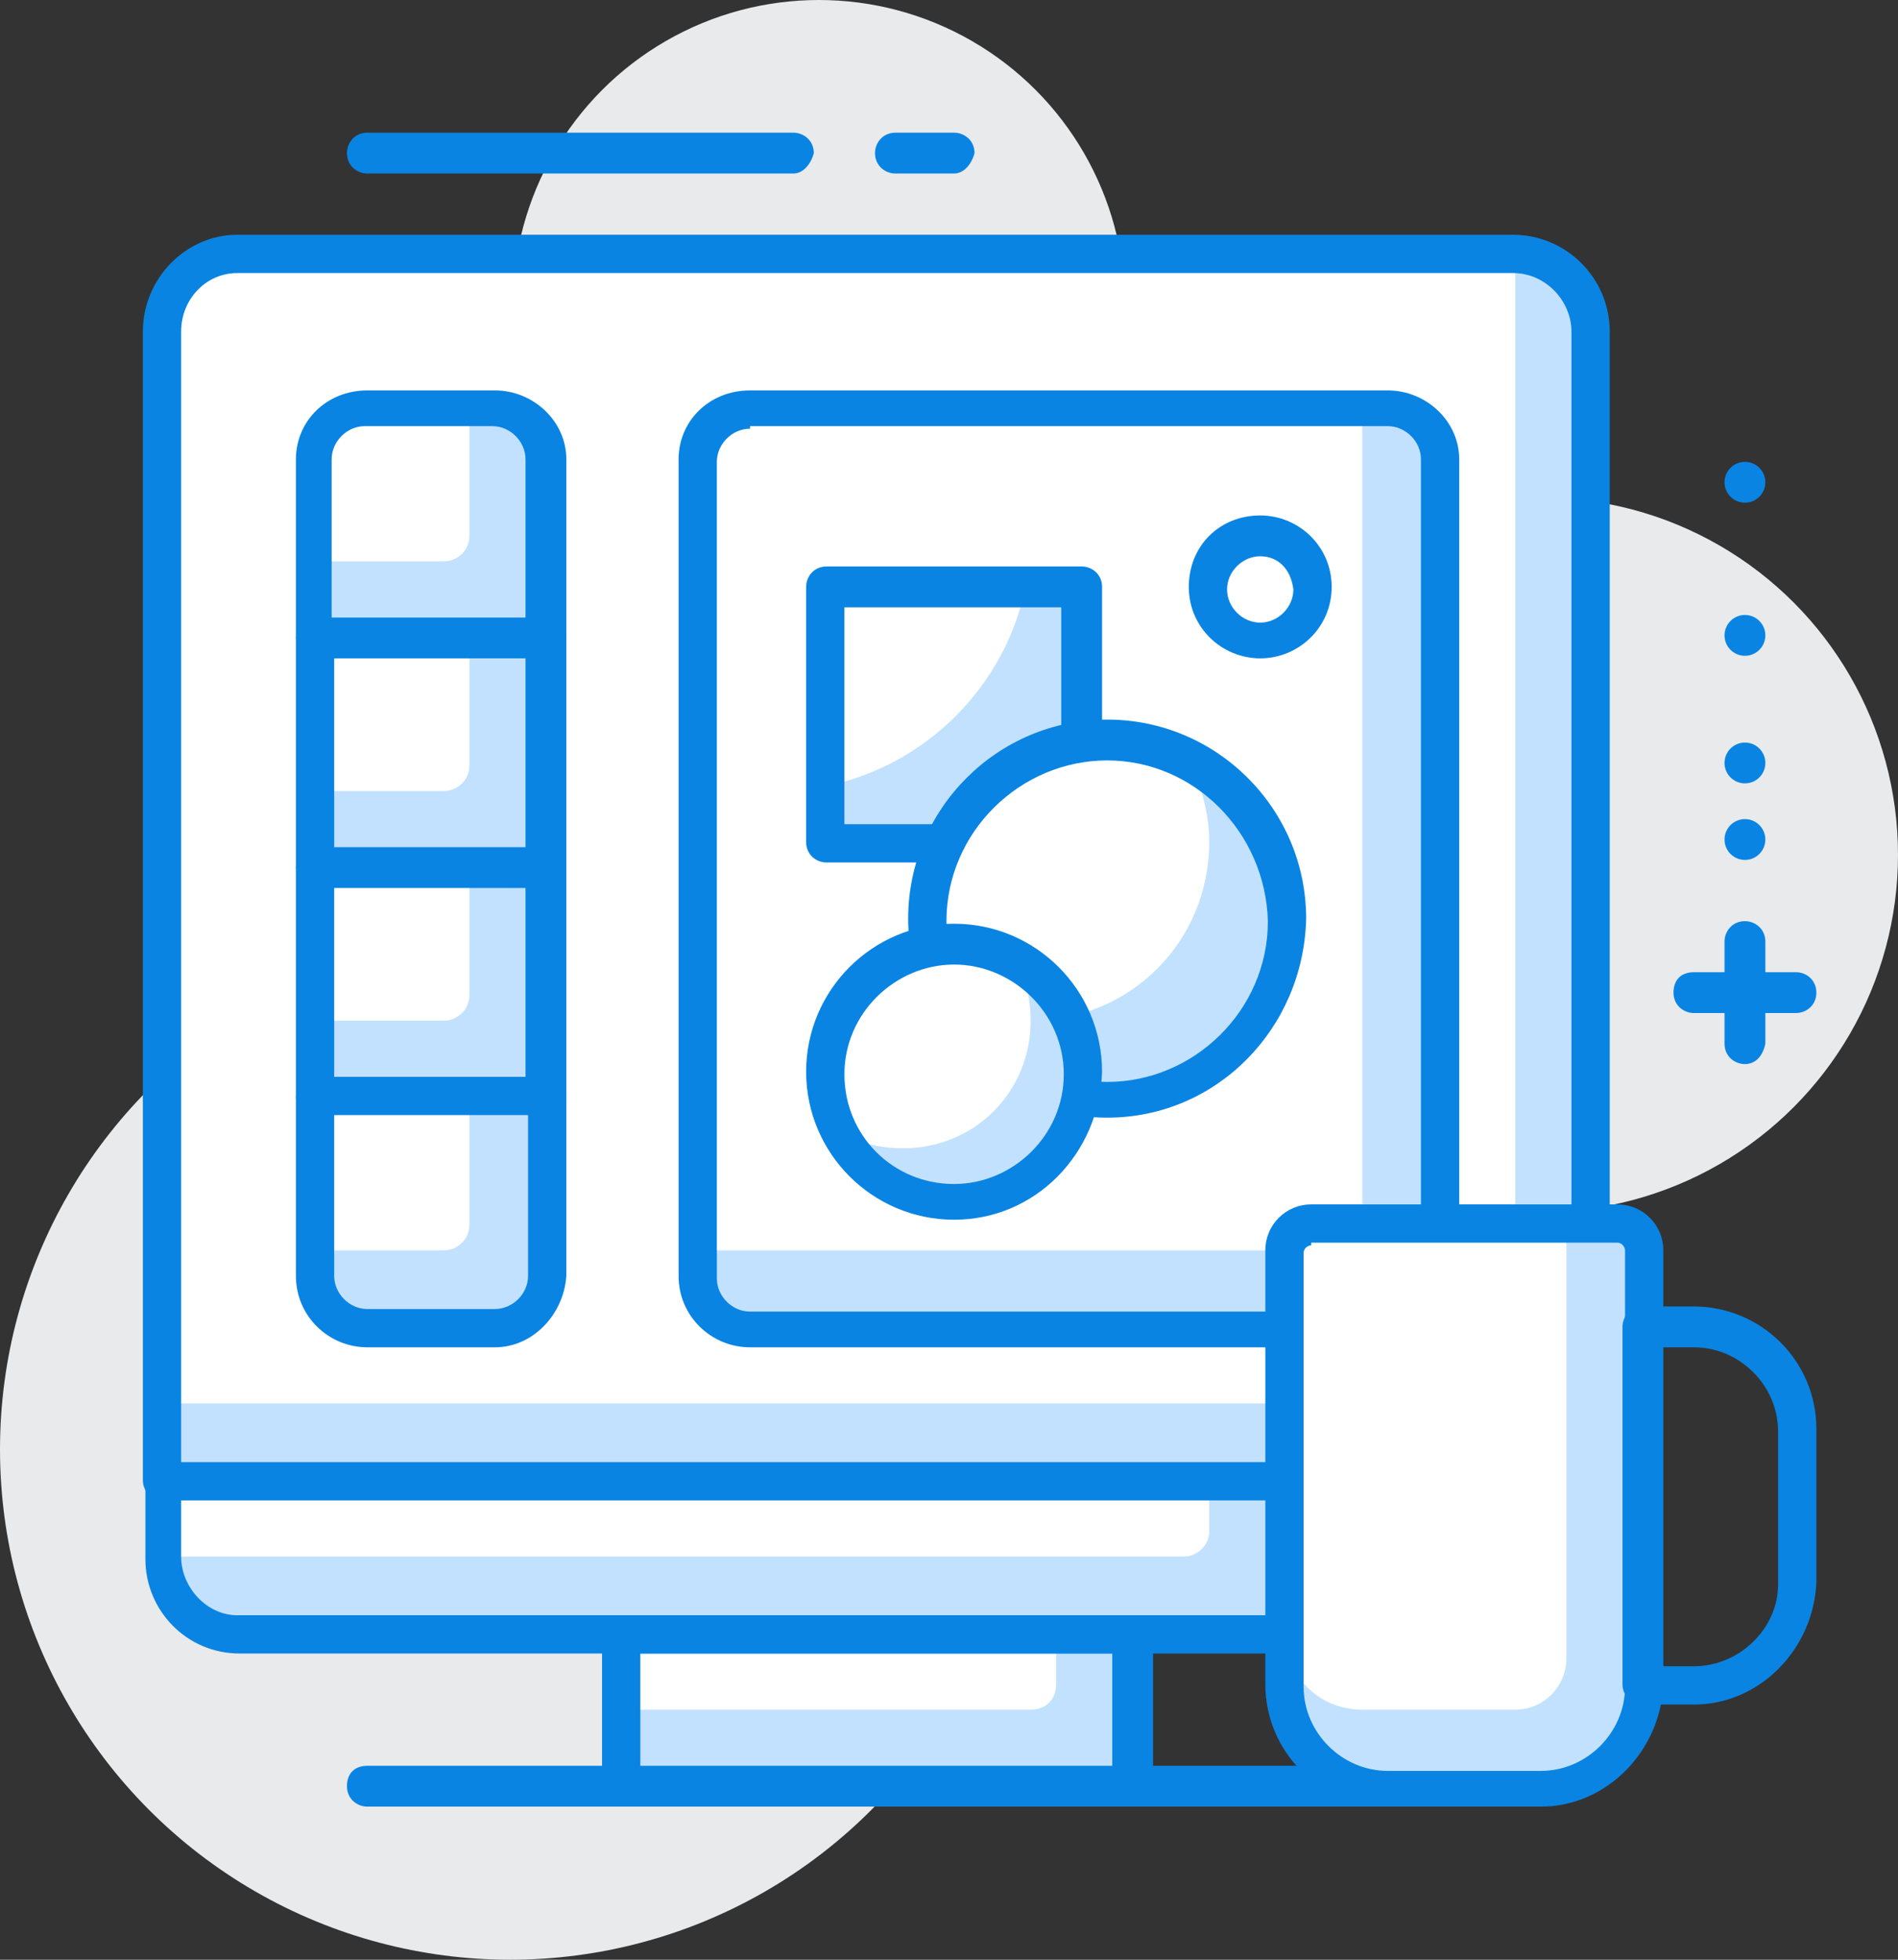 <?xml version="1.0" encoding="utf-8"?>
<!-- Generator: Adobe Illustrator 19.0.0, SVG Export Plug-In . SVG Version: 6.00 Build 0)  -->
<svg version="1.1" id="Layer_1" xmlns="http://www.w3.org/2000/svg" xmlns:xlink="http://www.w3.org/1999/xlink" x="0px" y="0px"
	 viewBox="0 0 74.4 76.8" style="enable-background:new 0 0 74.4 76.8;" xml:space="preserve">
<rect x="0" y="0" width="74.4" height="76.8" fill="#333333" stroke="none"/>
<style type="text/css">
	.st0{fill:#E8EAEB;}
	.st1{fill:#0984e3;}
	.st2{fill:#c2e1ff;}
	.st3{fill:#FFFFFF;}
</style>
<g>
	<g>
		<circle class="st0" cx="60.4" cy="33.5" r="14"/>
	</g>
	<g>
		<circle class="st0" cx="32.1" cy="12" r="12"/>
	</g>
	<g>
		<circle class="st0" cx="20" cy="56.8" r="20"/>
	</g>
	<g>
		<g>
			<path class="st1" d="M31.1,6.8H14.4c-0.4,0-0.8-0.3-0.8-0.8c0-0.4,0.3-0.8,0.8-0.8h16.7c0.4,0,0.8,0.3,0.8,0.8
				C31.8,6.4,31.5,6.8,31.1,6.8z"/>
		</g>
		<g>
			<path class="st1" d="M37.4,6.8h-2.3c-0.4,0-0.8-0.3-0.8-0.8c0-0.4,0.3-0.8,0.8-0.8h2.3c0.4,0,0.8,0.3,0.8,0.8
				C38.1,6.4,37.8,6.8,37.4,6.8z"/>
		</g>
		<g>
			<path class="st1" d="M70.4,39.7h-4c-0.4,0-0.8-0.3-0.8-0.8s0.3-0.8,0.8-0.8h4c0.4,0,0.8,0.3,0.8,0.8S70.8,39.7,70.4,39.7z"/>
		</g>
		<g>
			<path class="st1" d="M68.4,41.7c-0.4,0-0.8-0.3-0.8-0.8v-4c0-0.4,0.3-0.8,0.8-0.8c0.4,0,0.8,0.3,0.8,0.8v4
				C69.1,41.4,68.8,41.7,68.4,41.7z"/>
		</g>
		<g>
			<circle class="st1" cx="68.4" cy="32.9" r="0.8"/>
		</g>
		<g>
			<circle class="st1" cx="68.4" cy="29.9" r="0.8"/>
		</g>
		<g>
			<circle class="st1" cx="68.4" cy="24.9" r="0.8"/>
		</g>
		<g>
			<circle class="st1" cx="68.4" cy="18.9" r="0.8"/>
		</g>
		<g>
			<rect x="24.4" y="64" class="st2" width="20" height="6"/>
		</g>
		<g>
			<path class="st3" d="M41.4,64h-17v3h16c0.6,0,1-0.4,1-1V64z"/>
		</g>
		<g>
			<path class="st1" d="M44.4,70.8h-20c-0.4,0-0.8-0.3-0.8-0.8v-6c0-0.4,0.3-0.7,0.8-0.7h20c0.4,0,0.8,0.3,0.8,0.7v6
				C45.1,70.4,44.8,70.8,44.4,70.8z M25.1,69.3h18.5v-4.5H25.1V69.3z"/>
		</g>
		<g>
			<path class="st2" d="M59.4,64h-50c-1.7,0-3-1.3-3-3v-3h56v3C62.4,62.7,61,64,59.4,64z"/>
		</g>
		<g>
			<path class="st3" d="M46.4,61h-40v-3h41v2C47.4,60.6,46.9,61,46.4,61z"/>
		</g>
		<g>
			<path class="st1" d="M59.4,64.8h-50c-2.1,0-3.7-1.7-3.7-3.7v-3c0-0.4,0.3-0.8,0.8-0.8h56c0.4,0,0.8,0.3,0.8,0.8v3
				C63.1,63.1,61.4,64.8,59.4,64.8z M7.1,58.8V61c0,1.2,1,2.3,2.2,2.3h50c1.2,0,2.3-1,2.3-2.3v-2.3H7.1z"/>
		</g>
		<g>
			<path class="st1" d="M54.4,70.8h-40c-0.4,0-0.8-0.3-0.8-0.8s0.3-0.8,0.8-0.8h40c0.4,0,0.8,0.3,0.8,0.8S54.8,70.8,54.4,70.8z"/>
		</g>
		<g>
			<path class="st2" d="M62.4,58h-56V13c0-1.7,1.3-3,3-3h50c1.7,0,3,1.3,3,3V58z"/>
		</g>
		<g>
			<path class="st3" d="M57.4,55h-51V13c0-1.7,1.3-3,3-3h50v43C59.4,54.1,58.5,55,57.4,55z"/>
		</g>
		<g>
			<path class="st1" d="M62.4,58.8h-56c-0.4,0-0.8-0.3-0.8-0.8V13c0-2.1,1.7-3.8,3.7-3.8h50c2.1,0,3.8,1.7,3.8,3.8v45
				C63.1,58.4,62.8,58.8,62.4,58.8z M7.1,57.3h54.5V13c0-1.2-1-2.3-2.3-2.3h-50c-1.2,0-2.2,1-2.2,2.3V57.3z"/>
		</g>
		<g>
			<path class="st2" d="M21.4,25h-9v-7c0-1.1,0.9-2,2-2h5c1.1,0,2,0.9,2,2V25z"/>
		</g>
		<g>
			<path class="st3" d="M17.4,22h-5v-4c0-1.1,0.9-2,2-2h4v5C18.4,21.6,17.9,22,17.4,22z"/>
		</g>
		<g>
			<path class="st1" d="M21.4,25.8h-9c-0.4,0-0.8-0.3-0.8-0.8v-7c0-1.5,1.2-2.7,2.8-2.7h5c1.5,0,2.8,1.2,2.8,2.7v7
				C22.1,25.4,21.8,25.8,21.4,25.8z M13.1,24.3h7.5V18c0-0.7-0.6-1.3-1.3-1.3h-5c-0.7,0-1.3,0.6-1.3,1.3V24.3z"/>
		</g>
		<g>
			<rect x="12.4" y="25" class="st2" width="9" height="9"/>
		</g>
		<g>
			<path class="st3" d="M17.4,31h-5v-6h6v5C18.4,30.6,17.9,31,17.4,31z"/>
		</g>
		<g>
			<path class="st1" d="M21.4,34.8h-9c-0.4,0-0.8-0.3-0.8-0.8v-9c0-0.4,0.3-0.8,0.8-0.8h9c0.4,0,0.8,0.3,0.8,0.8v9
				C22.1,34.4,21.8,34.8,21.4,34.8z M13.1,33.3h7.5v-7.5h-7.5V33.3z"/>
		</g>
		<g>
			<rect x="12.4" y="34" class="st2" width="9" height="9"/>
		</g>
		<g>
			<path class="st3" d="M17.4,40h-5v-6h6v5C18.4,39.6,17.9,40,17.4,40z"/>
		</g>
		<g>
			<path class="st1" d="M21.4,43.8h-9c-0.4,0-0.8-0.3-0.8-0.8v-9c0-0.4,0.3-0.8,0.8-0.8h9c0.4,0,0.8,0.3,0.8,0.8v9
				C22.1,43.4,21.8,43.8,21.4,43.8z M13.1,42.3h7.5v-7.5h-7.5V42.3z"/>
		</g>
		<g>
			<path class="st2" d="M19.4,52h-5c-1.1,0-2-0.9-2-2v-7h9v7C21.4,51.1,20.5,52,19.4,52z"/>
		</g>
		<g>
			<path class="st3" d="M17.4,49h-5v-6h6v5C18.4,48.6,17.9,49,17.4,49z"/>
		</g>
		<g>
			<path class="st1" d="M19.4,52.8h-5c-1.5,0-2.8-1.2-2.8-2.8v-7c0-0.4,0.3-0.8,0.8-0.8h9c0.4,0,0.8,0.3,0.8,0.8v7
				C22.1,51.5,20.9,52.8,19.4,52.8z M13.1,43.8V50c0,0.7,0.6,1.3,1.3,1.3h5c0.7,0,1.3-0.6,1.3-1.3v-6.3H13.1z"/>
		</g>
		<g>
			<path class="st2" d="M54.4,52h-25c-1.1,0-2-0.9-2-2V18c0-1.1,0.9-2,2-2h25c1.1,0,2,0.9,2,2v32C56.4,51.1,55.5,52,54.4,52z"/>
		</g>
		<g>
			<path class="st3" d="M52.4,49h-25V18c0-1.1,0.9-2,2-2h24v32C53.4,48.6,52.9,49,52.4,49z"/>
		</g>
		<g>
			<path class="st1" d="M54.4,52.8h-25c-1.5,0-2.8-1.2-2.8-2.8V18c0-1.5,1.2-2.7,2.8-2.7h25c1.5,0,2.8,1.2,2.8,2.7v32
				C57.1,51.5,55.9,52.8,54.4,52.8z M29.4,16.8c-0.7,0-1.3,0.6-1.3,1.3v32c0,0.7,0.6,1.3,1.3,1.3h25c0.7,0,1.3-0.6,1.3-1.3V18
				c0-0.7-0.6-1.3-1.3-1.3H29.4z"/>
		</g>
		<g>
			<rect x="32.4" y="23" class="st3" width="10" height="10"/>
		</g>
		<g>
			<path class="st2" d="M40.2,23c-0.8,3.9-3.9,7-7.8,7.8V33h10V23H40.2z"/>
		</g>
		<g>
			<path class="st1" d="M42.4,33.8h-10c-0.4,0-0.8-0.3-0.8-0.8V23c0-0.4,0.3-0.8,0.8-0.8h10c0.4,0,0.8,0.3,0.8,0.8v10
				C43.1,33.4,42.8,33.8,42.4,33.8z M33.1,32.3h8.5v-8.5h-8.5V32.3z"/>
		</g>
		<g>
			<circle class="st3" cx="43.4" cy="36" r="7"/>
		</g>
		<g>
			<path class="st2" d="M46.6,29.8c0.5,1,0.8,2.1,0.8,3.2c0,3.9-3.1,7-7,7c-1.2,0-2.3-0.3-3.2-0.8c1.2,2.2,3.5,3.8,6.2,3.8
				c3.9,0,7-3.1,7-7C50.4,33.3,48.8,31,46.6,29.8z"/>
		</g>
		<g>
			<path class="st1" d="M43.4,43.8c-4.3,0-7.8-3.5-7.8-7.8c0-4.3,3.5-7.8,7.8-7.8c4.3,0,7.8,3.5,7.8,7.8
				C51.1,40.3,47.7,43.8,43.4,43.8z M43.4,29.8c-3.4,0-6.3,2.8-6.3,6.3c0,3.4,2.8,6.3,6.3,6.3c3.4,0,6.3-2.8,6.3-6.3
				C49.6,32.6,46.8,29.8,43.4,29.8z"/>
		</g>
		<g>
			<circle class="st3" cx="37.4" cy="42" r="5"/>
		</g>
		<g>
			<path class="st2" d="M39.8,37.6c0.4,0.7,0.6,1.5,0.6,2.4c0,2.8-2.2,5-5,5c-0.9,0-1.7-0.2-2.4-0.6c0.8,1.6,2.5,2.6,4.4,2.6
				c2.8,0,5-2.2,5-5C42.4,40.1,41.3,38.5,39.8,37.6z"/>
		</g>
		<g>
			<path class="st1" d="M37.4,47.8c-3.2,0-5.8-2.6-5.8-5.8c0-3.2,2.6-5.8,5.8-5.8s5.8,2.6,5.8,5.8C43.1,45.2,40.6,47.8,37.4,47.8z
				 M37.4,37.8c-2.3,0-4.3,1.9-4.3,4.3s1.9,4.3,4.3,4.3c2.3,0,4.3-1.9,4.3-4.3S39.7,37.8,37.4,37.8z"/>
		</g>
		<g>
			<circle class="st3" cx="49.4" cy="23" r="2"/>
		</g>
		<g>
			<path class="st1" d="M49.4,25.8c-1.5,0-2.8-1.2-2.8-2.8s1.2-2.8,2.8-2.8c1.5,0,2.8,1.2,2.8,2.8S50.9,25.8,49.4,25.8z M49.4,21.8
				c-0.7,0-1.3,0.6-1.3,1.3c0,0.7,0.6,1.3,1.3,1.3c0.7,0,1.3-0.6,1.3-1.3C50.6,22.3,50.1,21.8,49.4,21.8z"/>
		</g>
		<g>
			<path class="st2" d="M63.4,48h-12c-0.6,0-1,0.4-1,1v17c0,2.2,1.8,4,4,4h6c2.2,0,4-1.8,4-4V49C64.4,48.5,63.9,48,63.4,48z"/>
		</g>
		<g>
			<path class="st3" d="M61.4,48h-10c-0.6,0-1,0.4-1,1v15c0,1.7,1.3,3,3,3h6c1.1,0,2-0.9,2-2V48z"/>
		</g>
		<g>
			<path class="st1" d="M60.4,70.8h-6c-2.6,0-4.8-2.1-4.8-4.8V49c0-1,0.8-1.8,1.8-1.8h12c1,0,1.8,0.8,1.8,1.8v17
				C65.1,68.6,63,70.8,60.4,70.8z M51.4,48.8c-0.1,0-0.3,0.1-0.3,0.3v17c0,1.8,1.5,3.3,3.3,3.3h6c1.8,0,3.3-1.5,3.3-3.3V49
				c0-0.1-0.1-0.3-0.3-0.3H51.4z"/>
		</g>
		<g>
			<path class="st1" d="M66.4,66.8h-2c-0.4,0-0.8-0.3-0.8-0.8V52c0-0.4,0.3-0.8,0.8-0.8h2c2.6,0,4.8,2.1,4.8,4.8v6
				C71.1,64.6,69,66.8,66.4,66.8z M65.1,65.3h1.3c1.8,0,3.3-1.5,3.3-3.2v-6c0-1.8-1.5-3.3-3.3-3.3h-1.3V65.3z"/>
		</g>
	</g>
</g>
</svg>
